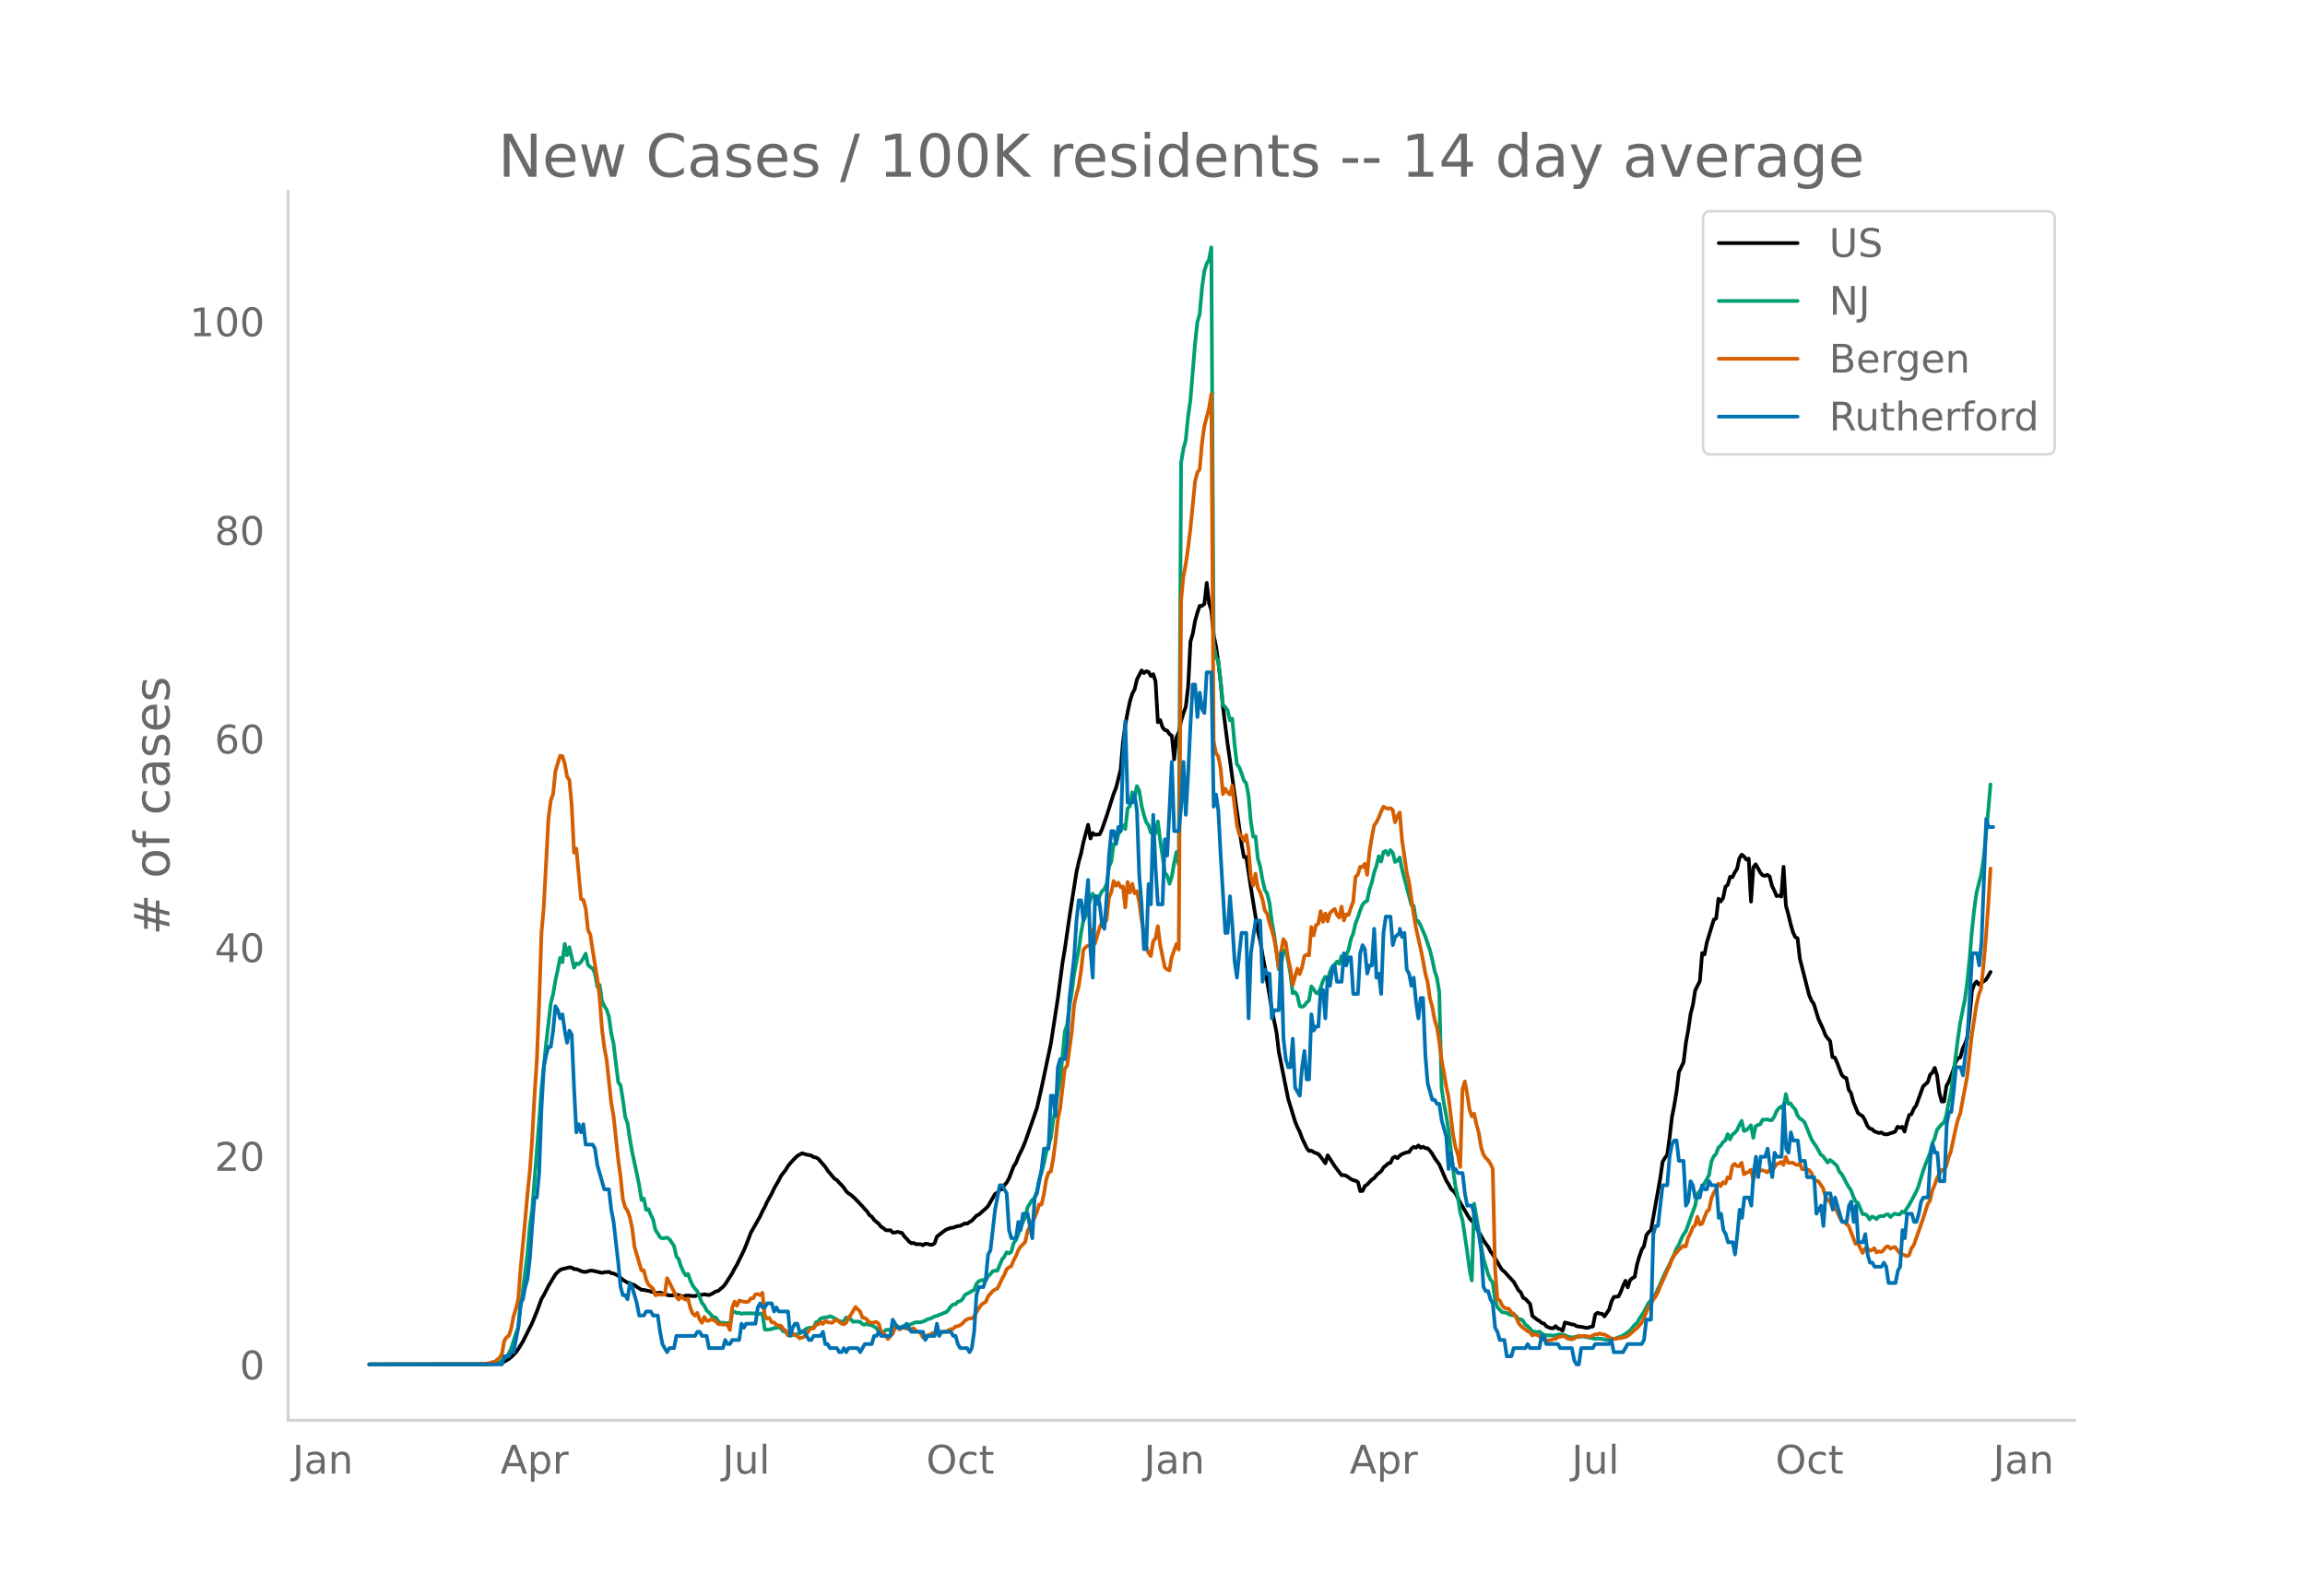 <svg height="864" viewBox="0 0 936 648" width="1248" xmlns="http://www.w3.org/2000/svg" xmlns:xlink="http://www.w3.org/1999/xlink"><defs><style>*{stroke-linecap:butt;stroke-linejoin:round}</style></defs><g id="figure_1"><path d="M0 648h936V0H0z" style="fill:#fff" id="patch_1"/><g id="axes_1"><path d="M117 576.72h725.4V77.76H117z" style="fill:none" id="patch_2"/><path clip-path="url(#pa1193b99cf)" d="m149.973 554.039 45.349-.064 5.669-.259 1.89-.209.944-.222.945-.366 1.89-1.1.944-.778 1.89-1.88.944-1.326 1.89-3.076 3.78-7.549 1.889-4.624 1.89-5.096.944-1.574 1.89-3.723 2.834-4.705.945-.982.944-.795.945-.396 2.835-.662.944.074.945.618.945.026.945.325.944.444.945.276.945.085 1.89-.55.944.038 3.78.862.944-.227 1.89-.173.945.5.944.167 1.89.887 1.89 1.718 1.889 1.105.945.217.945.499.944.313.945.713 1.89 1.193.944.012.945.252.945.133 2.834.847.945.026.945-.136 2.834.945.945.156.945.024.945-.149 1.89.01 1.889.664.944-.452.945-.023 1.89.213.945.008.944-.379 1.89-.15.945-.179 1.89.303.944-.378 1.89-1.116.944-.196.945-.877.945-.715.945-1.13 2.834-4.46.945-1.846.945-1.564 2.834-5.832.945-2.242 1.89-4.961 3.778-6.66.945-2.072.945-1.725.945-2.093 1.89-3.385.944-2.034 1.89-3.28.944-1.856 1.89-2.417.945-1.614 1.89-2.19 1.889-1.881 1.89-1.047 1.889.55 1.89.374.944.621.945.17.945.518 2.834 3.283.945 1.476 2.834 3.356.945.528.945 1.107.945.9.944 1.153.945 1.372.945.886.945.561 1.89 1.717 2.834 2.997.944 1.118.945.941.945 1.489.945.624.944 1.307 1.89 1.605.945 1.19.945.565.944.803.945.096.945-.075.945.974.944-.034.945-.283 1.89.47.945 1.405.944.945.945 1.105.945.696.945-.093.944.508 1.89-.03.945.446.944-.629.945.1.945.297.945.04.945-.586.944-2.746 2.835-2.195.944-.646 1.89-.696.945-.043.945-.413.944-.258.945-.102 1.89-.983.944.12.945-.688.945-.505 1.89-2.087.944-.404 2.835-2.498.944-.986 2.835-4.943.945-.459.944-1.182.945-.279.945-1.634.945-1.035.944-1.728 1.89-4.91.945-1.377.945-2.455 1.89-3.874.944-2.333 4.724-13.603 1.89-8.302 3.778-17.92 2.835-18.378 1.89-14.423.944-5.623 1.89-13.07 2.834-18.105.945-4.241.945-3.446.944-4.533 1.89-6.99.945 5.592.944-2.244.945.703 1.89-.188.945-2.083 1.89-5.45 2.833-8.98.945-2.296 1.89-7.466.945-11.268.944-6.884.945-5.174.945-4.434.945-3.063.944-1.745.945-4.024 1.89-3.669.945 1.088.944-.736.945.277.945 1.666.945-.742.944 2.924.945 16.555.945-.86.945 2.962.945 1.095.944.196.945 1.464.945.616.945 9.582.944-9.007.945-2.016.945-4.638.945-3.077.945-2.6.944-8.005.945-18.423.945-3.232.945-5.182.944-3.439.945-2.668.945-.035.945-.784.945-8.537.944 8.244.945 2.92.945 10.206.945 4.431.944 6.498.945 8.283.945 10.068 1.89 14.992.944 6.43 1.89 14.094 2.834 20.003.945 5.19.945-.066 1.89 12.63 2.834 17.504.944 3.908.945 5.863.945 5.001 2.834 17.176 1.89 9.142.945 7.982 3.779 18.998 1.89 6.206.944 3.09.945 2.257.945 1.916.944 2.559 1.89 3.99.945 1.187.945-.131.944.636 1.89.742 1.89 2.347.944 1.393.945-3.23 2.834 4.379 1.89 2.514.945 1.19.944-.043.945.287 1.89 1.337.945.467.944.2.945.54.945 3.67.945-.079.944-2.001.945-.62 1.89-1.98.945-.602.944-1.251 1.89-1.54.945-1.542.944-.735.945-.895.945-.242.945-2.017.945-.482.944.628.945-1.046.945-.653 1.89-.693.944-.11.945-1.39.945-.721.945.323.944-.9.945.945.945-.421.945.583.944.088.945.977.945 1.31.945 1.641 1.89 2.644 2.834 6.543.944 1.485.945 1.829.945.84.945 1.085 1.89 3.723 3.778 6.4 1.89 2.031 1.89 3.427 1.889 3.381.945 1.448.945 1.192.944 1.911.945 1.207 1.89 3.135.944 1.704.945 1.415.945.754 3.78 4.14 1.889 3.36.944.855.945 2.186.945.488 1.89 2.035.944 4.887 1.89 1.463.945.57.944.797.945.25.945 1.102.945.48.945.302.944.06.945-.886.945.986.945.226.944.671.945-3.383 2.835.79.944.13.945.612 2.834.411.945.249.945-.04.945-.355.945-.144.944-4.865.945-.714.945.331.945.105.944 1.038 1.89-2.812.945-3.184.945-1.879 1.89-.223.944-1.829.945-2.512.944-2.035.945 2.668.945-2.93.945-.78.945-.563.944-5.032.945-3.23.945-2.726.945-1.5.944-4.4.945-1.275.945-.764 3.78-21.27.944-6.495.945-1.59.944-1.279.945-7.097.945-8.131.945-4.845.945-5.667.944-7.863 1.89-3.942.945-7.892.944-5.095.945-6.51.945-3.726.945-5.966 1.89-3.784.944-11.369.945.555.945-4.819 2.834-9.34.945-.415.945-8.062.944 1.096.945-1.416.945-4.522.945-.785.944-3.268.945.153.945-1.927.945-1.47.945-4.277.944-1.47.945.75.945 1.23.945-.355.944 17.44.945-13.916.945-1.222.945 1.585.945 1.807.944 1.044.945.24.945-.429.945.696.944 3.762.945 1.918.945 2.262.945-.196.945.412.944-12.095.945 15.78.945 3.383.945 3.937.944 3.347.945 2.059.945.49.945 8.322 3.779 14.831.945 2.209.944 1.301 1.89 6.162 1.89 4.057.944 2.496.945 1.315.945 1.032.945 6.555.944.163.945 2.024 1.89 5.02.945.985.944.34.945 4.67.945 1.376.945 3.626 1.89 4.525.944.692.945.548.945 1.67.944 2.227.945 1.107.945.257.945.907 1.89.682.944-.234.945.621.945.164.944-.105.945-.412.945-.195.945-.46.944-1.926.945.41.945-.417.945 1.99.945-3.746.944-2.948.945-.436.945-2.218.945-1.248 1.89-5.227.944-2.57 1.89-1.698.944-2.99.945-.903.945-1.92.945 3.111.944 7.175.945 3.385.945-.032.945-6.24.945-1.734.944-2.304.945-2.623.945-3.097.945-1.574.944-.295.945-3.554.945-1.957.945-2.687.945-8.54.944-10.469.945-2.457.945-1.143.945 1.241 2.834-1.973 1.89-3.18h0" style="fill:none;stroke:#000;stroke-linecap:round;stroke-width:1.5" id="line2d_1"/><path clip-path="url(#pa1193b99cf)" d="m149.973 554.04 48.183-.099 2.835-.235 1.89-.579.944-.538.945-1.046.945-.542.944-1.498.945-1.963 1.89-5.968.944-2.449.945-8.407.945-6.568 1.89-15.373.944-10.806.945-6.704 2.834-36.01.945-12.907 1.89-18.592 1.89-16.314.944-3.801.945-5.492.945-4.306.944-4.895.945 1.758.945-7.426.945 4.609.945-3.243 1.89 8.281.944-1.703.945.272.944-.868.945-1.557.945-1.82.945 4.613.945.804.944.627.945 1.99.945 5.354.945-.688.944 6.47.945 2.084.945 1.451.945 2.91.945 6.744.944 4.282 1.89 15.534.945 1.321.944 5.778.945 7.044.945 2.51.945 6.371.945 5.42 1.89 8.792.944 4.575.945 6.07.944-.613.945 4.599.945-.304.945 2.29.945 1.948.944 4.245.945 1.352.945 1.618.945.43 1.89-.307.944.586 1.89 2.82.944 4.197.945 1.182.945 2.94.945 2.081.944 1.502.945-.586.945 2.654.945 2.061.945 1.27.944 1.07 1.89 4.763.945 1.1.944 1.91.945.856.945 1.035.945.838.945.198.944 1.42.945.747.945-.126.945.204.944-.068.945 1.335.945-5.75.945-.136.945.518.944-.113.945.45.945-.245.945.054 1.89-.078.944.16.945-.208 1.89.395.944-.32.945 6.564.945.102 1.89-.245.944-.456.945.006.945-.439.944.705.945 1.145.945.095.945 1.363.944.099.945-.09.945-.282.945-.037.945-.34 2.834-1.953.945-.306.944-.123.945.065.945-2.18.945-.362.945-1.199 1.89-.5h.944l.945-.45.944.334 1.89 1.042.945.65.945.134.944-.079.945-1.54 1.89.72.944 1.049.945-.164 1.89.14.945.933.944.239.945-.549.945.668.945.112.944.484.945.725.945 1.19.945.722.945-.242.944-.947.945-.126 1.89.04.944-.947.945-.541.945.695.945-.555.945-.365.944.085 1.89-.715 1.89-.736 1.889.03 1.89-.64.944-.65.945-.13 1.89-.947.944-.204.945-.508.945-.269.945-.477.944-.252.945-1.025.945-1.366.945-.767.945-.068.944-1.083.945-.153.945-.862.945-1.656.944-.59.945-.404.945-.692.945-.344.945-2.5.944-1.08.945-.389.945-.18.945.306.944-1.812.945-.787.945-1.216.945-.238.945.044 1.89-4.53.944-1.223.945-1.775.944.463.945-.613.945-3.56.945-1.288 1.89-4.79.944-2.49.945-1.972.945-3.972 1.89-3.055.944-.6.945-2.847.945-4.814.944-2.725.945-3.802.945-4.404 1.89-5.88.944-7.256.945-4.752.945-6.615.945-4.84 1.89-19.707.944-2.899.945-7.501.944-5.488.945-7.562 1.89-9.988.945-6.66.944-5.188.945-1.696 1.89-6.728.944-2.378.945 1.877.945 2.381.945-3.307.945-1.976.944-.848.945-2.082.945-6.939.945-2.231.944-7.024.945.061.945-4.091.945-1.376.945-2.204.944 1.516.945-8.305.945-1.073.945-5.478.944 2.18.945-4.762.945 1.833.945 6.019.945 3.86.944 2.912.945 1.335.945 2.974.945-1.179.944 1.418.945-4.804.945 7.634.945 6.248.945 6.997.944 1.052.945 3.349.945-2.865.945-5.467.944-4.497.945 5.127.945-163.242.945-5.658.945-3.553.944-9.453.945-6.68 1.89-22.953.944-8.833.945-3.165.945-10.764.945-6.8.945-2.943.944-1.662.945-4.994.945 160.919.945 5.576.944 1.407.945 8.281.945 9.61.945.896.945 1.274.944 4.067.945-.647.945 10.45.945 7.993.944 1.29.945 2.47.945 2.889.945 1.151.945 5.032.944 10.655.945 5.992.945-.095.945 8.986.944 3.202.945 5.39.945 4.084.945 1.498.945 3.714.944 7.678.945 5.167 1.89 14.274.944-1.646.945-6.125.945.045.945 4.026.945 5.56.944 7.838.945-.487.945 1.427.945 4.265.944.276.945-.467.945-1.288.945-.756.945-5.78.944 1.171.945 1.424.945.283.945-2.221.944-2.875.945-1.666.945 1.352.945-3.297.945-2.238.944-.814.945-1.182.945.913.945-3.134.944 1.09.945-1.458.945-2.116.945-4.357.945-2.364.944-4.043.945-2.446.945-2.875.945-2.306.944-1.094.945-.443.945-4.71.945-2.723.945-4.07.944-2.722.945-3.938.945 2.194.945-3.87.944-.467.945 1.581.945-1.918.945 1.09.945 3.717.944-.494.945-1.322.945 4.79 3.779 14.474.945.357.945 5.757.944.504.945 1.782 1.89 4.428 1.89 5.584.944 3.754.945 4.629.945 2.78.944 5.767.945 39.11.945 6.234.945 4.946.944 5.702 1.89 16.545.945 6.647.944 4.087.945 6.251.945 3.223 1.89 12.55.944 7.265.945 4.616.945-31.193 1.89 10.86.944 6.186.945 5.225 1.89 6.377.944 2.163.945 1.223.945 7.103.945 2.902 1.89 2 1.889.3.945.586.944.31 1.89.31.945 1.331.944.079.945.514.945 1.66.945.582.945.953.944 1.223.945.068.945.314.945-.361 1.89 1.38.944.177 1.89-.007.944.133.945-.116.945-.31.945-.034 1.89.238.944.511 1.89.45.944-.123.945-.286.945.238.945-.255.944.04 4.724.938.945-.15 1.89.17 1.89.45.944-.051 2.834-.62.945-.453.945-.232 1.89-1.056.944-.777.945-.627 1.89-2.299.944-.77.945-1.717 1.89-2.83 1.89-3.615 1.889-2.108.945-1.468 1.89-4.136 1.889-4.285 1.89-3.632.944-2.23.945-1.81.945-2.452.944-1.489.945-2.31.945-1.951.945-1.159 1.89-5.358 1.889-5.117.945-4.707.944-1.179.945-1.451 2.834-5.147.945-5.43.945-2.109.945-.957.945-2.6.944-.776.945-1.455.945-.68.945-2.549.944 2.146.945-1.962.945-.695.945-1.046.945-2.064.944-1.771.945 4.104.945-.306.945-.9.944-1.113.945 5.12.945-4.718.945-.532.945-.245.944-1.908.945.01.945-.125.945.306.944.027.945-1.417.945-2.176.945-1.278.945-.664.944 1.117.945-6.169.945 3.907.945-.143.944 1.458.945.886.945 2.51.945 1.315.945.511.944.947 1.89 4.538.945 2.343.944 1.55.945 1.285 1.89 3.46.945.638 1.89 2.633.944-1.1.945.698 1.89 1.693.944 2.347.945.988.945 1.645.944 1.9.945 1.633.945 1.396.945 2.541.944 2.034.945.555 1.89 4.545.945.037.944.576.945 1.557.945-1.114.945.262.944.756.945-1.086.945-.184.945.078.945-.654.944-.123.945 1.094.945-.896.945-.474.944.31.945.031.945-1.189.945.484.945-1.754.944-1.39 1.89-3.499.945-1.785.944-2.214 1.89-6.21.945-2.712 1.89-4.656.944-4.006.945-1.942.945-3.502 1.89-2.3.944-.571.945-2.995.945-5.15.944-4.224 1.89-14.352.945-7.545.944-6.452 1.89-9.388.945-6.984.945-9.422.944-11.306.945-8.877.945-6.721 1.89-7.44.944-6.135 1.89-19.4.944-11.003h0" style="fill:none;stroke:#009e73;stroke-linecap:round;stroke-width:1.5" id="line2d_2"/><path clip-path="url(#pa1193b99cf)" d="m149.973 554.04 43.46-.097 2.834-.13 2.834-.325.945-.454.945-.033.944-.94.945-.747.945-1.558.945-5.29.945-1.429.944-.649.945-3.051.945-4.9.945-2.922.944-3.7.945-12.496 1.89-19.929.945-10.71.944-9.218.945-13.113.945-17.397.945-14.313.944-23.434.945-28.367.945-10.776 1.89-35.767.944-7.238.945-2.662.945-9.282 1.89-6.232.944.162.945 3.019.945 5.29.945 1.428.944 10.16.945 19.279.945-1.59 1.89 20.415.944.357.945 3.44.945 8.796.945 1.915.944 6.329 1.89 11.555.945 7.367.944 12.886.945 7.595.945 5.063 1.89 17.527.944 5.42 1.89 17.656.945 6.946.944 9.088.945 3.31.945 1.299.945 2.726.945 4.415.944 7.594 1.89 6.427.945 3.116.944-.033.945 3.733.945 2.077.945.779.945.974.944 2.596.945-.357 1.89.098.944-.033.945-6.653.945 1.622.945 2.045.945 1.753.944 2.207.945 1.038.945-1.525.945 1.071.944.487.945-.454.945 3.765.945 2.304.945.876.944-1.103.945 2.694.945 1.33.945-2.401.944 1.558h.945l.945-.714.945.519.945.357.944 1.2h.945l.945.195.945-.032.944.097.945 2.143.945-9.12.945-2.37.945 1.655.944-2.142.945.292 1.89.325.944-.195.945-1.298.945-.033.945-1.59.945-.098.944.357.945-.908.945 9.185.945 1.33.944-.291.945 1.785.945.032.945 1.039 1.89.324.944 1.364.945.551.945 2.013.944-.78.945.098 1.89.974.945.876 1.89-.65.944-1.103.945-1.46.944-.844.945.065.945-1.428.945-.292.945-.844.944.746.945-1.266.945.52 1.89.26.944-.877.945-.292 1.89 1.46.944.325.945-.649.945-1.883.945-1.298 1.89-3.213 1.889 1.85.945 2.467.944.13.945.746.945 1.071.945.162 1.89-.357.944.747.945 3.18.945.52 1.89 2.5.944-1.267.945-.844.944-2.564.945-.227.945 1.006.945-.746.945-.065.944.487.945.324.945-.13.945-.357.944 1.169.945.195.945.454.945 1.98.944-.162.945-.78.945-.13.945-.746.945.325.944-.033.945-.843.945.13.945-.195.944.13.945-.715.945-.389.945-.13.945-.974.944-.13.945-.389.945-.714.945-1.071.944-.617.945-.357.945.033.945-.812.945-1.785 1.89-2.888.944-.747.945-.487.944-2.207 1.89-2.207.945-.65.945-.356.944-1.85.945-2.175.945-1.525.945-2.337.944-.747.945-.486.945-2.37.945-1.72.945-2.37.944-1.46.945-.876.945-1.071.945-4.35 1.89-3.96.944-1.427.945-2.435.945-3.018.944.032.945-4.057.945-5.94.945-2.953.944-.487.945-4.998.945-7.206.945-8.795.945-4.642 1.89-16.098.944-1.136 1.89-13.795.944-10.938.945-4.154.945-3.538.945-6.296.944-8.374.945-1.136.945-.584.945-.26.944-6.362.945 5.745 1.89-6.491.945-2.11.944.747.945-1.883.945-8.893.945-2.24.944-4.511.945 1.947.945-1.266.945 1.818.945-.26.944 8.504.945-10.354.945 4.285.945-3.506.944 3.863.945-.844.945 4.317.945 7.173 1.89 10.873.944 2.694.945 1.233.945-5.972.944-1.169.945-4.966.945 7.498 1.89 9.218.944.811.945.422.945-5.485 1.89-5.193.944 2.207.945-141.902.945-9.607.945-4.9.944-6.525.945-7.79 1.89-19.311.944-3.7.945-1.233.945-10.744.945-6.88 1.89-7.109.944-5.842.945 140.928.945 4.836.944 1.33.945 4.934.945 10.419.945-2.24.945 1.59.944.747.945-3.505 1.89 15.936.944 3.7.945.714.945 2.045.945-2.434.945 5.874.944 11.393.945 3.278.945-4.804.945 5.81.944 1.72.945 2.857.945 4.576.945 1.233.945 3.798.944 2.888.945 3.408.945 5.258.945 6.784.944-6.719.945-5.03.945 1.395.945 6.427.945 4.251.944 6.524 1.89-6.653.945 2.272.944-2.727.945-4.674.945-.486.945.26.945-11.555.944 3.408.945-4.187.945-.52.945-5.095.944 4.316.945-3.375.945 3.18.945-3.375.945-.909.944-.746.945 2.337.945 1.168.945-4.414.944 5.583.945-2.5.945.293.945-2.922.945-2.531.944-9.997.945-.974.945-3.148.945.065.944-1.33.945 4.51.945-9.444.945-5.68.945-4.934.944-1.265.945-1.948.945-2.37.945-2.012.944.52.945.292.945-.227.945.714.945 5.03.944-2.466.945-1.526.945 11.133 1.89 13.113.944 3.992 1.89 13.145.945 5.453 1.89 8.503.944 4.642.945 5.323.944 3.57.945 6.653.945 3.344.945 5.225.945 3.116.944 5.583.945 7.854.945 4.706.945 5.94.944 4.317 1.89 15.611.945 4.772.944 2.856.945 5.096.945-31.581.945-3.148.945 5.063.944 6.2.945 2.888.945-1.071.945 4.414.944 3.278.945 5.972.945 2.954.945 1.363.945.941.944 1.428.945 2.013.945 40.7.945 12.27.944.486.945 1.98.945 1.039 1.89.486.944 1.461.945.422.945 1.363.945 2.305.944 1.2.945.877.945.616.945.78.945.389.944 1.298.945-.422.945.227.945.455.944.941.945.617.945.26 1.89-.13.944-.422.945-.098.945-.681 1.89-.39h.944l.945.877 1.89.421.944-.389 1.89-1.136.945.227.944-.162.945.065.945.26.945.064.945-.551.944-.422.945-.033.945-.324.945.357.944.032 2.835 1.623 1.89.195.944-.292.945-.033 1.89-.454.944-.455.945-.714 1.89-1.72.944-.682 1.89-2.142.945-1.882.944-2.532.945-2.11.945-1.07.945-1.883.945-1.233.944-1.72.945-2.467 1.89-4.09.944-2.337.945-1.785.945-2.629.945-1.655 1.89-2.337 1.889-1.623.945.325.944-3.603.945-1.753.945-2.37.945-.94.945-3.408.944 3.115.945-.324 1.89-4.869.944-.843.945-4.577.945-2.175.945-1.59.945-2.175.944.974.945-1.59.945.52.945-2.533.944.487.945-4.998.945-.941.945.909.945.032.944-1.396.945 4.739.945-.682.945-.227.944-.973.945 3.992.945-2.564.945-.714.945-.422.944-.065.945.324.945.52.945-1.007.944-.097.945-.714.945-1.59.945-.195.945-.65.944 1.202.945-3.278.945 2.401.945.065.944-.097.945.681.945.26.945-.552.945 2.272.944-.097 1.89.422.945 1.2.944 2.435.945.714.945.227 1.89 2.76.944 3.375.945 1.395.945.682.945 2.272.944.39.945 1.233.945 2.24.945 1.72.945.162.944 1.136.945.714 2.834 7.335.945-.26 1.89 3.96.945-1.72.944-.39.945 1.234.945-.292.945-.747.944 1.655.945-.389.945.26.945-.714.945-1.299.944-.292.945.941.945-.486.945-.13.944 1.298.945 1.104 2.835 1.265.944-.39.945-2.758.945-1.266 2.834-8.081.945-2.694 1.89-5.972.944-1.364.945-4.122.945-2.272.945-2.758 1.89-3.311.944.065.945-1.623.945-3.538.944-2.499 1.89-9.088.945-3.765.944-2.532 2.835-15.124 1.89-16.748 1.889-12.366.945-4.025.944-2.596.945-9.316.945-10.84.945-12.82.944-15.612h0" style="fill:none;stroke:#d55e00;stroke-linecap:round;stroke-width:1.5" id="line2d_3"/><path clip-path="url(#pa1193b99cf)" d="M149.973 554.04h53.852l.945-3.306h1.89l.944-1.653h.945l1.89-9.919.944-9.918.945-1.653.945-4.96.945-3.306.944-8.265.945-13.225.945-11.571h.945l.944-9.919.945-26.45.945-16.53.945-4.96.945-3.305h.944l.945-6.613.945-9.918.945 1.653.944 3.306.945-1.653.945 6.612.945 4.96.945-4.96.944 1.653.945 21.49.945 18.184.945-3.306.944 3.306.945-3.306.945 8.266h2.834l.945 1.653.945 6.612 2.834 9.918h1.89l.945 8.266.944 4.96 1.89 16.53.945 9.918.944 3.307h.945l.945 1.653.945-6.613.945 1.653 1.89 6.613.944 4.959h1.89l.944-1.653h1.89l.945 1.653h1.89l.944 6.612.945 4.96 1.89 3.306.944-1.653h1.89l.944-4.96h7.559l.944-1.653h.945l.945 1.653h1.89l.944 4.96h5.669l.945-3.306.944 1.653h.945l.945-1.653h2.834l.945-6.613.945 1.653.945-1.653h3.779l.945-6.612.944-1.653.945 1.653h.945l.945-1.653h1.89l.944 3.306.945-1.653.945 1.653h3.779l.944 9.918.945-3.306.945-1.653h.945l.945 3.306h1.89l1.889 3.307h.944l.945-1.654h2.835l.944-1.653.945 4.96h.945l.945 1.653h2.834l.945 1.653h.945l.944-1.653.945 1.653.945-1.653h3.779l.945 1.653 1.89-3.306h2.834l.944-3.307h.945l.945-1.653.945 1.653h3.779l.945-6.612 1.89 3.306h2.834l.944-1.653 1.89 3.306h4.724l.944 3.307.945-1.654h2.835l.944-4.959.945 4.96.945-1.654h3.779l.945 1.653h.945l.944 3.307.945 1.653h2.834l.945 1.653.945-1.653.945-6.613.945-14.877.944-3.307h1.89l.945-3.306.944-9.918.945-1.653 1.89-16.531 1.89-9.919h.944l1.89 3.307.944 14.877.945 3.306h1.89l.945-6.612.944 3.306.945-6.612h1.89l1.89 9.918.944-16.53.945-1.653 1.89-9.919.944-8.265h1.89l.944-21.49h.945l.945 8.265.945-19.837.945-3.306h1.89l.944-6.612.945-18.184 1.89-16.531.944-14.878.945-8.265h.945l.944 8.265.945-6.612.945-9.919.945 28.103.944 11.571.945-33.061h.945l.945 3.306.945 8.265.944 1.653.945-13.224.945-16.531.945-9.919h.944l.945 4.96.945-6.613.945 1.653.945-29.755.944-14.878.945 33.062h1.89l.944-3.306.945 6.612.945 26.45.945 11.57.945 18.185h.944l.945-26.45.945 8.266.945-36.368.944 21.49.945 14.878h1.89l.945-26.45.944 6.613 1.89-38.021.945 28.102h1.89l.944-9.918.945-18.184.945 21.49.944-16.53.945-19.838.945-16.53h.945l.944 13.224.945-9.918.945 6.612.945 1.653.945-16.53h1.89l.944 54.55.945-4.958.944 6.612.945 18.184 1.89 31.408h.945l.944-14.877.945 11.571.945 14.878.945 6.612.944-9.918.945-8.266h1.89l.945 34.715.944-26.45 1.89-13.224h1.89l.944 24.796.945-4.959.945 1.653h.945l.944 18.184.945-3.306h1.89l.944-23.143.945 34.714.945 8.266.945 3.306h.945l.944-11.572.945 19.837 1.89 3.307.944-11.572.945-6.612.945 11.571h.945l.945-26.449.944 6.612.945-1.653h.945l.945-14.877h.944l.945 11.571.945-16.53.945 3.305.945-6.612.944-1.653.945 6.612h1.89l.944-11.571.945 4.959.945-3.306h.945l.945 14.878h1.89l.944-16.531.945-3.306.944 1.653.945 9.918.945-3.306h.945l.945-14.878.944 19.837.945-1.653.945 8.266.945-24.797.944-6.612h1.89l.945 11.572.945-3.307 1.89-1.653v-1.653l.944 3.306.945-1.653.944 14.878.945 1.653.945 4.96.945-3.307.945 9.919.944 6.612.945-8.265h.945l.945 23.143.944 11.571 1.89 6.613h.945l.945 1.653h.944l.945 6.612 1.89 6.612.944 13.225.945-6.612.945 6.612h.945l.944 1.653h1.89l.945 8.266.945 4.959h1.89l.944 3.306.945 4.96.944 3.305.945 6.613.945 14.877.945 1.654h.945l.944 3.306.945 1.653.945 9.918.945 1.653.944 3.307h1.89l.945 6.612h1.89l.944-3.306h4.724l.945-1.653.945 1.653h3.779l.944-4.96h.945l.945 3.307h4.724l.945 1.653h4.724l.944 4.959.945 1.653h.945l.945-6.612h4.724l.944-1.653h5.669l.945-1.653.945 4.959h3.779l1.89-3.306h5.668l.945-1.653.944-8.266h1.89l.945-34.715.945-3.306h.944l1.89-16.53h1.89l.944-11.572.945-4.96.945-1.652h.945l.944 8.265h1.89l.945 18.184.944-1.653.945-8.266.945 1.653.945 4.96h1.89l.944-4.96.945 1.653h.945l.944-3.306.945 1.653H697l.945 13.225.944-1.653.945 6.612.945 1.653.945 3.307h1.89l.944 4.959.945-8.266.945-9.918.944 3.306.945-8.265h1.89l.944 3.306.945-13.225.945-6.612.945 8.265.945-8.265h1.89l.944-3.306.945 6.612.944 4.96.945-9.92.945 1.654h1.89l.944-21.49.945 18.184.945 1.653.945-8.266.944 3.307h1.89l.945 8.265h1.89l.944 6.612h2.834l.945 14.878 1.89-3.306.945 8.265.944-13.224h1.89l.945 6.612.944-4.96 2.835 9.92h1.89l.944-6.613.945-1.653.945 8.265.944-6.612.945 14.878h1.89l.945-3.307.944 8.266.945 3.306h.945l.945 1.653h2.834l.945-1.653.945 1.653.944 6.612h2.835l.944-4.959.945-1.653.945-14.878.945 3.306.945-9.918h1.89l.944 3.306h.945l.944-3.306.945-4.96.945-1.652h1.89l.944-16.531.945-4.96.945 3.307h.945l.944 11.571h1.89l.945-23.143.945-4.96h.944l.945-8.264.945-9.919h1.89l.944 3.306 1.89-16.53 1.89-33.062h1.889l.945 4.959.944-9.918 1.89-49.593.945 3.306h1.89" style="fill:none;stroke:#0072b2;stroke-linecap:round;stroke-width:1.5" id="line2d_4"/><path d="M117 576.72V77.76" style="fill:none;stroke:#d3d3d3;stroke-linecap:square;stroke-linejoin:miter;stroke-width:1.25" id="patch_3"/><path d="M117 576.72h725.4" style="fill:none;stroke:#d3d3d3;stroke-linecap:square;stroke-linejoin:miter;stroke-width:1.25" id="patch_4"/><g id="matplotlib.axis_1"><g id="xtick_1"><g style="fill:#696969" transform="matrix(.16 0 0 -.16 118.745 598.378)" id="text_1"><defs><path d="M9.813 72.906h9.859V5.078q0-13.187-5-19.14-5-5.954-16.094-5.954h-3.75v8.297h3.078q6.531 0 9.219 3.672Q9.813-4.39 9.813 5.078z" id="DejaVuSans-74"/><path d="M34.281 27.484q-10.89 0-15.093-2.484-4.204-2.484-4.204-8.5 0-4.781 3.157-7.594 3.156-2.797 8.562-2.797 7.485 0 12 5.297 4.516 5.297 4.516 14.078v2zm17.922 3.72V0H43.22v8.297Q40.14 3.328 35.547.953q-4.594-2.375-11.234-2.375-8.391 0-13.36 4.719Q6 8.016 6 15.922q0 9.219 6.172 13.906 6.187 4.688 18.437 4.688h12.61v.89q0 6.203-4.078 9.594-4.078 3.39-11.453 3.39-4.688 0-9.141-1.124-4.438-1.125-8.531-3.375v8.312q4.921 1.906 9.562 2.844 4.64.953 9.031.953 11.875 0 17.735-6.156 5.86-6.14 5.86-18.64z" id="DejaVuSans-97"/><path d="M54.89 33.016V0h-8.984v32.719q0 7.765-3.031 11.61-3.031 3.858-9.078 3.858-7.281 0-11.484-4.64-4.204-4.625-4.204-12.64V0H9.08v54.688h9.03v-8.5q3.235 4.937 7.594 7.374Q30.078 56 35.797 56q9.422 0 14.25-5.828 4.844-5.828 4.844-17.156z" id="DejaVuSans-110"/></defs><use xlink:href="#DejaVuSans-74"/><use x="29.492" xlink:href="#DejaVuSans-97"/><use x="90.771" xlink:href="#DejaVuSans-110"/></g></g><g id="xtick_2"><g style="fill:#696969" transform="matrix(.16 0 0 -.16 203.212 598.378)" id="text_2"><defs><path d="M34.188 63.188 20.797 26.906h26.812zm-5.579 9.718h11.188L67.578 0h-10.25l-6.64 18.703h-32.86L11.188 0H.78z" id="DejaVuSans-65"/><path d="M18.11 8.203v-29H9.077v75.484h9.031v-8.296q2.844 4.875 7.157 7.234Q29.594 56 35.594 56q9.968 0 16.187-7.906 6.235-7.907 6.235-20.797T51.78 6.484q-6.218-7.906-16.187-7.906-6 0-10.328 2.375-4.313 2.375-7.157 7.25zm30.578 19.094q0 9.906-4.079 15.547-4.078 5.64-11.203 5.64-7.14 0-11.218-5.64-4.079-5.64-4.079-15.547 0-9.906 4.078-15.547 4.079-5.64 11.22-5.64 7.124 0 11.202 5.64t4.078 15.547z" id="DejaVuSans-112"/><path d="M41.11 46.297q-1.516.875-3.297 1.281Q36.03 48 33.89 48q-7.625 0-11.703-4.953-4.079-4.953-4.079-14.234V0H9.08v54.688h9.03v-8.5q2.844 4.984 7.375 7.39Q30.031 56 36.531 56q.922 0 2.047-.125 1.125-.11 2.484-.36z" id="DejaVuSans-114"/></defs><use xlink:href="#DejaVuSans-65"/><use x="68.408" xlink:href="#DejaVuSans-112"/><use x="131.885" xlink:href="#DejaVuSans-114"/></g></g><g id="xtick_3"><g style="fill:#696969" transform="matrix(.16 0 0 -.16 293.374 598.378)" id="text_3"><defs><path d="M8.5 21.578v33.11h8.984V21.922q0-7.766 3.016-11.656 3.031-3.875 9.094-3.875 7.265 0 11.484 4.64 4.234 4.64 4.234 12.656v31h8.985V0h-8.984v8.406Q42.047 3.422 37.718 1q-4.313-2.422-10.032-2.422-9.421 0-14.312 5.86Q8.5 10.296 8.5 21.578zM31.11 56z" id="DejaVuSans-117"/><path d="M9.422 75.984h8.984V0H9.422z" id="DejaVuSans-108"/></defs><use xlink:href="#DejaVuSans-74"/><use x="29.492" xlink:href="#DejaVuSans-117"/><use x="92.871" xlink:href="#DejaVuSans-108"/></g></g><g id="xtick_4"><g style="fill:#696969" transform="matrix(.16 0 0 -.16 376.114 598.378)" id="text_4"><defs><path d="M39.406 66.219q-10.75 0-17.078-8.016-6.312-8-6.312-21.828 0-13.766 6.312-21.781 6.328-8 17.078-8 10.735 0 17.016 8 6.281 8.015 6.281 21.781 0 13.828-6.281 21.828-6.281 8.016-17.016 8.016zm0 8q15.328 0 24.5-10.281 9.188-10.282 9.188-27.563 0-17.234-9.188-27.516-9.172-10.28-24.5-10.28-15.375 0-24.593 10.25-9.204 10.265-9.204 27.546t9.204 27.563q9.218 10.28 24.593 10.28z" id="DejaVuSans-79"/><path d="M48.781 52.594v-8.407q-3.812 2.11-7.64 3.157-3.828 1.047-7.735 1.047-8.75 0-13.593-5.547-4.829-5.532-4.829-15.547 0-10.016 4.829-15.563 4.843-5.53 13.593-5.53 3.907 0 7.735 1.046 3.828 1.047 7.64 3.156V2.094Q45.016.344 40.984-.531q-4.015-.89-8.562-.89-12.36 0-19.64 7.765-7.266 7.765-7.266 20.953 0 13.375 7.343 21.031Q20.22 56 33.016 56q4.14 0 8.093-.86 3.953-.843 7.672-2.546z" id="DejaVuSans-99"/><path d="M18.313 70.219V54.688h18.5v-6.985h-18.5V18.016q0-6.688 1.828-8.594 1.828-1.906 7.453-1.906h9.218V0h-9.218q-10.407 0-14.36 3.875-3.953 3.89-3.953 14.14v29.688H2.687v6.984h6.594V70.22z" id="DejaVuSans-116"/></defs><use xlink:href="#DejaVuSans-79"/><use x="78.711" xlink:href="#DejaVuSans-99"/><use x="133.691" xlink:href="#DejaVuSans-116"/></g></g><g id="xtick_5"><g style="fill:#696969" transform="matrix(.16 0 0 -.16 464.533 598.378)" id="text_5"><use xlink:href="#DejaVuSans-74"/><use x="29.492" xlink:href="#DejaVuSans-97"/><use x="90.771" xlink:href="#DejaVuSans-110"/></g></g><g id="xtick_6"><g style="fill:#696969" transform="matrix(.16 0 0 -.16 548.056 598.378)" id="text_6"><use xlink:href="#DejaVuSans-65"/><use x="68.408" xlink:href="#DejaVuSans-112"/><use x="131.885" xlink:href="#DejaVuSans-114"/></g></g><g id="xtick_7"><g style="fill:#696969" transform="matrix(.16 0 0 -.16 638.218 598.378)" id="text_7"><use xlink:href="#DejaVuSans-74"/><use x="29.492" xlink:href="#DejaVuSans-117"/><use x="92.871" xlink:href="#DejaVuSans-108"/></g></g><g id="xtick_8"><g style="fill:#696969" transform="matrix(.16 0 0 -.16 720.957 598.378)" id="text_8"><use xlink:href="#DejaVuSans-79"/><use x="78.711" xlink:href="#DejaVuSans-99"/><use x="133.691" xlink:href="#DejaVuSans-116"/></g></g><g id="xtick_9"><g style="fill:#696969" transform="matrix(.16 0 0 -.16 809.377 598.378)" id="text_9"><use xlink:href="#DejaVuSans-74"/><use x="29.492" xlink:href="#DejaVuSans-97"/><use x="90.771" xlink:href="#DejaVuSans-110"/></g></g></g><g id="matplotlib.axis_2"><g id="ytick_1"><g style="fill:#696969" transform="matrix(.16 0 0 -.16 97.32 560.119)" id="text_10"><defs><path d="M31.781 66.406q-7.61 0-11.453-7.5Q16.5 51.422 16.5 36.375q0-14.984 3.828-22.484 3.844-7.5 11.453-7.5 7.672 0 11.5 7.5 3.844 7.5 3.844 22.484 0 15.047-3.844 22.531-3.828 7.5-11.5 7.5zm0 7.813q12.266 0 18.735-9.703 6.468-9.688 6.468-28.141 0-18.406-6.468-28.11-6.47-9.687-18.735-9.687-12.25 0-18.718 9.688-6.47 9.703-6.47 28.109 0 18.453 6.47 28.14Q19.53 74.22 31.78 74.22z" id="DejaVuSans-48"/></defs><use xlink:href="#DejaVuSans-48"/></g></g><g id="ytick_2"><g style="fill:#696969" transform="matrix(.16 0 0 -.16 87.14 475.401)" id="text_11"><defs><path d="M19.188 8.297h34.421V0H7.33v8.297q5.609 5.812 15.296 15.594 9.703 9.797 12.188 12.64 4.734 5.313 6.609 9 1.89 3.688 1.89 7.25 0 5.813-4.078 9.469-4.078 3.672-10.625 3.672-4.64 0-9.797-1.61-5.14-1.609-11-4.89v9.969Q13.767 71.78 18.938 73q5.188 1.219 9.485 1.219 11.328 0 18.062-5.672 6.735-5.656 6.735-15.125 0-4.5-1.688-8.531-1.672-4.016-6.125-9.485-1.218-1.422-7.765-8.187-6.532-6.766-18.453-18.922z" id="DejaVuSans-50"/></defs><use xlink:href="#DejaVuSans-50"/><use x="63.623" xlink:href="#DejaVuSans-48"/></g></g><g id="ytick_3"><g style="fill:#696969" transform="matrix(.16 0 0 -.16 87.14 390.683)" id="text_12"><defs><path d="M37.797 64.313 12.89 25.39h24.906zm-2.594 8.593H47.61V25.391h10.407v-8.203H47.609V0h-9.812v17.188H4.89v9.515z" id="DejaVuSans-52"/></defs><use xlink:href="#DejaVuSans-52"/><use x="63.623" xlink:href="#DejaVuSans-48"/></g></g><g id="ytick_4"><g style="fill:#696969" transform="matrix(.16 0 0 -.16 87.14 305.965)" id="text_13"><defs><path d="M33.016 40.375q-6.641 0-10.532-4.547-3.875-4.531-3.875-12.437 0-7.86 3.875-12.438 3.891-4.562 10.532-4.562 6.64 0 10.515 4.562 3.875 4.578 3.875 12.438 0 7.906-3.875 12.437-3.875 4.547-10.515 4.547zm19.578 30.922v-8.984q-3.719 1.75-7.5 2.671-3.782.938-7.5.938-9.766 0-14.922-6.594-5.14-6.594-5.875-19.922 2.875 4.25 7.219 6.516 4.359 2.266 9.578 2.266 10.984 0 17.36-6.672 6.374-6.657 6.374-18.125 0-11.235-6.64-18.032-6.641-6.78-17.672-6.78-12.657 0-19.344 9.687-6.688 9.703-6.688 28.109 0 17.281 8.204 27.563 8.203 10.28 22.015 10.28 3.719 0 7.5-.734t7.89-2.187z" id="DejaVuSans-54"/></defs><use xlink:href="#DejaVuSans-54"/><use x="63.623" xlink:href="#DejaVuSans-48"/></g></g><g id="ytick_5"><g style="fill:#696969" transform="matrix(.16 0 0 -.16 87.14 221.248)" id="text_14"><defs><path d="M31.781 34.625q-7.031 0-11.062-3.766-4.016-3.765-4.016-10.343 0-6.594 4.016-10.36Q24.75 6.391 31.78 6.391q7.032 0 11.078 3.78 4.063 3.798 4.063 10.345 0 6.578-4.031 10.343-4.016 3.766-11.11 3.766zm-9.86 4.188q-6.343 1.562-9.89 5.906Q8.5 49.079 8.5 55.329q0 8.733 6.219 13.812 6.234 5.078 17.062 5.078 10.89 0 17.094-5.078 6.203-5.079 6.203-13.813 0-6.25-3.547-10.61-3.531-4.343-9.828-5.906 7.125-1.656 11.094-6.5 3.984-4.828 3.984-11.796 0-10.61-6.468-16.282-6.47-5.656-18.532-5.656-12.047 0-18.531 5.656-6.469 5.672-6.469 16.282 0 6.968 4 11.797 4.016 4.843 11.14 6.5zM18.314 54.39q0-5.657 3.53-8.828 3.548-3.172 9.938-3.172 6.36 0 9.938 3.172 3.593 3.171 3.593 8.828 0 5.672-3.593 8.843-3.578 3.172-9.938 3.172-6.39 0-9.937-3.172-3.532-3.172-3.532-8.843z" id="DejaVuSans-56"/></defs><use xlink:href="#DejaVuSans-56"/><use x="63.623" xlink:href="#DejaVuSans-48"/></g></g><g id="ytick_6"><g style="fill:#696969" transform="matrix(.16 0 0 -.16 76.96 136.53)" id="text_15"><defs><path d="M12.406 8.297h16.11v55.625l-17.532-3.516v8.985l17.438 3.515h9.86V8.296H54.39V0H12.406z" id="DejaVuSans-49"/></defs><use xlink:href="#DejaVuSans-49"/><use x="63.623" xlink:href="#DejaVuSans-48"/><use x="127.246" xlink:href="#DejaVuSans-48"/></g></g><g style="fill:#696969" transform="matrix(0 -.2 -.2 0 68.8 379.813)" id="text_16"><defs><path d="M51.125 44H36.922l-4.11-16.313h14.313zm-7.328 27.781-5.078-20.265h14.265L58.11 71.78h7.813L60.89 51.516h15.234V44h-17.14l-4-16.313h15.53V20.22H53.079L48 0h-7.813l5.032 20.219H30.906L25.875 0h-7.86l5.079 20.219H7.719v7.468h17.187L29 44H13.281v7.516h17.625l4.985 20.265z" id="DejaVuSans-35"/><path d="M30.61 48.39q-7.22 0-11.422-5.64-4.204-5.64-4.204-15.453 0-9.813 4.172-15.453 4.188-5.64 11.453-5.64 7.188 0 11.375 5.655 4.203 5.672 4.203 15.438 0 9.719-4.203 15.406-4.187 5.688-11.375 5.688zm0 7.61q11.718 0 18.406-7.625 6.703-7.61 6.703-21.078 0-13.422-6.703-21.078-6.688-7.64-18.407-7.64-11.765 0-18.437 7.64-6.656 7.656-6.656 21.078 0 13.469 6.656 21.078Q18.844 56 30.609 56z" id="DejaVuSans-111"/><path d="M37.11 75.984V68.5h-8.594q-4.828 0-6.72-1.953-1.874-1.953-1.874-7.031v-4.828h14.797v-6.985H19.922V0H10.89v47.703H2.297v6.984h8.594V58.5q0 9.125 4.25 13.297 4.25 4.187 13.468 4.187z" id="DejaVuSans-102"/><path d="M44.281 53.078v-8.5q-3.797 1.953-7.906 2.922-4.094.984-8.5.984-6.688 0-10.031-2.047-3.344-2.046-3.344-6.156 0-3.125 2.39-4.906 2.391-1.781 9.626-3.39l3.078-.688q9.562-2.047 13.593-5.781 4.032-3.735 4.032-10.422 0-7.625-6.032-12.078-6.03-4.438-16.578-4.438-4.39 0-9.156.86Q10.688.296 5.422 2v9.281q4.984-2.594 9.812-3.89 4.829-1.282 9.579-1.282 6.343 0 9.75 2.172 3.421 2.172 3.421 6.125 0 3.656-2.468 5.61-2.453 1.953-10.813 3.765l-3.125.735q-8.344 1.75-12.062 5.39-3.704 3.64-3.704 9.985 0 7.718 5.47 11.906Q16.75 56 26.811 56q4.97 0 9.36-.734 4.406-.72 8.11-2.188z" id="DejaVuSans-115"/><path d="M56.203 29.594v-4.39H14.891q.593-9.282 5.593-14.142 5-4.859 13.938-4.859 5.172 0 10.031 1.266 4.86 1.265 9.656 3.812v-8.5Q49.266.734 44.187-.344 39.11-1.422 33.892-1.422q-13.094 0-20.735 7.61-7.64 7.625-7.64 20.625 0 13.421 7.25 21.296Q20.016 56 32.328 56q11.031 0 17.453-7.11 6.422-7.093 6.422-19.296zm-8.984 2.64q-.094 7.36-4.125 11.75-4.032 4.407-10.672 4.407-7.516 0-12.031-4.25-4.516-4.25-5.203-11.97z" id="DejaVuSans-101"/></defs><use xlink:href="#DejaVuSans-35"/><use x="83.789" xlink:href="#DejaVuSans-32"/><use x="115.576" xlink:href="#DejaVuSans-111"/><use x="176.758" xlink:href="#DejaVuSans-102"/><use x="211.963" xlink:href="#DejaVuSans-32"/><use x="243.75" xlink:href="#DejaVuSans-99"/><use x="298.73" xlink:href="#DejaVuSans-97"/><use x="360.01" xlink:href="#DejaVuSans-115"/><use x="412.109" xlink:href="#DejaVuSans-101"/><use x="473.633" xlink:href="#DejaVuSans-115"/></g></g><g style="fill:#696969" transform="matrix(.24 0 0 -.24 202.252 71.76)" id="text_17"><defs><path d="M9.813 72.906h13.28l32.329-60.984v60.984h9.562V0h-13.28L19.39 60.984V0H9.813z" id="DejaVuSans-78"/><path d="M4.203 54.688h8.985l11.234-42.672 11.172 42.672h10.593l11.235-42.672 11.187 42.672h8.985L63.28 0H52.688L40.922 44.828 29.109 0H18.5z" id="DejaVuSans-119"/><path d="M64.406 67.281v-10.39q-4.984 4.64-10.625 6.922-5.64 2.296-11.984 2.296-12.5 0-19.14-7.64-6.641-7.64-6.641-22.094 0-14.406 6.64-22.047 6.64-7.64 19.14-7.64 6.345 0 11.985 2.296 5.64 2.297 10.625 6.938V5.609Q59.234 2.094 53.437.33q-5.78-1.75-12.218-1.75-16.563 0-26.094 10.124-9.516 10.14-9.516 27.672 0 17.578 9.516 27.703 9.531 10.14 26.094 10.14 6.531 0 12.312-1.734 5.797-1.734 10.875-5.203z" id="DejaVuSans-67"/><path d="M25.39 72.906h8.297L8.297-9.28H0z" id="DejaVuSans-47"/><path d="M9.813 72.906h9.859V42.094L52.39 72.906h12.703L28.906 38.922 67.672 0H54.688L19.672 35.11V0h-9.86z" id="DejaVuSans-75"/><path d="M9.422 54.688h8.984V0H9.422zm0 21.296h8.984v-11.39H9.422z" id="DejaVuSans-105"/><path d="M45.406 46.39v29.594h8.985V0h-8.985v8.203Q42.578 3.328 38.25.953q-4.313-2.375-10.375-2.375-9.906 0-16.14 7.906-6.22 7.922-6.22 20.813 0 12.89 6.22 20.797Q17.968 56 27.874 56q6.063 0 10.375-2.375 4.328-2.36 7.156-7.234zm-30.61-19.093q0-9.906 4.079-15.547 4.078-5.64 11.203-5.64 7.125 0 11.219 5.64 4.11 5.64 4.11 15.547 0 9.906-4.11 15.547-4.094 5.64-11.219 5.64-7.125 0-11.203-5.64-4.078-5.64-4.078-15.547z" id="DejaVuSans-100"/><path d="M4.89 31.39h26.313v-8H4.891z" id="DejaVuSans-45"/><path d="M32.172-5.078q-3.797-9.766-7.422-12.735-3.61-2.984-9.656-2.984H7.906v7.516h5.282q3.703 0 5.75 1.765Q21-9.766 23.483-3.219l1.61 4.094-22.11 53.813H12.5l17.094-42.766 17.093 42.766h9.516z" id="DejaVuSans-121"/><path d="M2.984 54.688H12.5L29.594 8.797l17.093 45.89h9.516L35.687 0H23.485z" id="DejaVuSans-118"/><path d="M45.406 27.984q0 9.766-4.031 15.125-4.016 5.375-11.297 5.375-7.219 0-11.25-5.375-4.031-5.359-4.031-15.125 0-9.718 4.031-15.093t11.25-5.375q7.281 0 11.297 5.375 4.031 5.375 4.031 15.093zm8.985-21.203q0-13.953-6.203-20.765Q42-20.797 29.203-20.797q-4.734 0-8.937.703-4.203.703-8.157 2.172v8.735q3.954-2.141 7.813-3.157 3.86-1.031 7.86-1.031 8.843 0 13.234 4.61 4.39 4.609 4.39 13.937v4.453q-2.781-4.844-7.125-7.234Q33.938 0 27.875 0 17.828 0 11.672 7.656q-6.156 7.672-6.156 20.328 0 12.688 6.156 20.344Q17.828 56 27.875 56q6.063 0 10.406-2.39 4.344-2.391 7.125-7.22v8.297h8.985z" id="DejaVuSans-103"/></defs><use xlink:href="#DejaVuSans-78"/><use x="74.805" xlink:href="#DejaVuSans-101"/><use x="136.328" xlink:href="#DejaVuSans-119"/><use x="218.115" xlink:href="#DejaVuSans-32"/><use x="249.902" xlink:href="#DejaVuSans-67"/><use x="319.727" xlink:href="#DejaVuSans-97"/><use x="381.006" xlink:href="#DejaVuSans-115"/><use x="433.105" xlink:href="#DejaVuSans-101"/><use x="494.629" xlink:href="#DejaVuSans-115"/><use x="546.729" xlink:href="#DejaVuSans-32"/><use x="578.516" xlink:href="#DejaVuSans-47"/><use x="612.207" xlink:href="#DejaVuSans-32"/><use x="643.994" xlink:href="#DejaVuSans-49"/><use x="707.617" xlink:href="#DejaVuSans-48"/><use x="771.24" xlink:href="#DejaVuSans-48"/><use x="834.863" xlink:href="#DejaVuSans-75"/><use x="900.439" xlink:href="#DejaVuSans-32"/><use x="932.227" xlink:href="#DejaVuSans-114"/><use x="971.09" xlink:href="#DejaVuSans-101"/><use x="1032.613" xlink:href="#DejaVuSans-115"/><use x="1084.713" xlink:href="#DejaVuSans-105"/><use x="1112.496" xlink:href="#DejaVuSans-100"/><use x="1175.973" xlink:href="#DejaVuSans-101"/><use x="1237.496" xlink:href="#DejaVuSans-110"/><use x="1300.875" xlink:href="#DejaVuSans-116"/><use x="1340.084" xlink:href="#DejaVuSans-115"/><use x="1392.184" xlink:href="#DejaVuSans-32"/><use x="1423.971" xlink:href="#DejaVuSans-45"/><use x="1460.055" xlink:href="#DejaVuSans-45"/><use x="1496.139" xlink:href="#DejaVuSans-32"/><use x="1527.926" xlink:href="#DejaVuSans-49"/><use x="1591.549" xlink:href="#DejaVuSans-52"/><use x="1655.172" xlink:href="#DejaVuSans-32"/><use x="1686.959" xlink:href="#DejaVuSans-100"/><use x="1750.436" xlink:href="#DejaVuSans-97"/><use x="1811.715" xlink:href="#DejaVuSans-121"/><use x="1870.895" xlink:href="#DejaVuSans-32"/><use x="1902.682" xlink:href="#DejaVuSans-97"/><use x="1963.961" xlink:href="#DejaVuSans-118"/><use x="2023.141" xlink:href="#DejaVuSans-101"/><use x="2084.664" xlink:href="#DejaVuSans-114"/><use x="2125.777" xlink:href="#DejaVuSans-97"/><use x="2187.057" xlink:href="#DejaVuSans-103"/><use x="2250.533" xlink:href="#DejaVuSans-101"/></g><g id="legend_1"><path d="M694.75 184.5H831.2q3.2 0 3.2-3.2V88.96q0-3.2-3.2-3.2H694.75q-3.2 0-3.2 3.2v92.34q0 3.2 3.2 3.2z" style="fill:none;opacity:.8;stroke:#ccc;stroke-linejoin:miter" id="patch_5"/><path d="M697.95 98.718h32" style="fill:none;stroke:#000;stroke-linecap:round;stroke-width:1.5" id="line2d_5"/><g style="fill:#696969" transform="matrix(.16 0 0 -.16 742.75 104.317)" id="text_18"><defs><path d="M8.688 72.906h9.921V28.61q0-11.718 4.235-16.875 4.25-5.14 13.781-5.14 9.469 0 13.719 5.14 4.25 5.157 4.25 16.875v44.297H64.5V27.391q0-14.25-7.063-21.532-7.046-7.28-20.812-7.28-13.828 0-20.89 7.28-7.047 7.282-7.047 21.532z" id="DejaVuSans-85"/><path d="M53.516 70.516V60.89q-5.61 2.687-10.594 4-4.984 1.328-9.625 1.328-8.047 0-12.422-3.125t-4.375-8.89q0-4.845 2.906-7.313 2.907-2.453 11.016-3.97l5.953-1.218q11.031-2.11 16.281-7.406 5.25-5.297 5.25-14.172 0-10.61-7.11-16.078-7.093-5.469-20.812-5.469-5.172 0-11.015 1.172Q13.14.922 6.89 3.219v10.156q6-3.36 11.765-5.078 5.766-1.703 11.328-1.703 8.438 0 13.032 3.312 4.593 3.328 4.593 9.485 0 5.359-3.297 8.39-3.296 3.032-10.812 4.547L27.484 33.5q-11.03 2.188-15.968 6.875-4.922 4.688-4.922 13.047 0 9.672 6.812 15.234 6.813 5.563 18.766 5.563 5.14 0 10.453-.938 5.328-.922 10.89-2.765z" id="DejaVuSans-83"/></defs><use xlink:href="#DejaVuSans-85"/><use x="73.193" xlink:href="#DejaVuSans-83"/></g><path d="M697.95 122.203h32" style="fill:none;stroke:#009e73;stroke-linecap:round;stroke-width:1.5" id="line2d_7"/><g style="fill:#696969" transform="matrix(.16 0 0 -.16 742.75 127.802)" id="text_19"><use xlink:href="#DejaVuSans-78"/><use x="74.805" xlink:href="#DejaVuSans-74"/></g><path d="M697.95 145.688h32" style="fill:none;stroke:#d55e00;stroke-linecap:round;stroke-width:1.5" id="line2d_9"/><g style="fill:#696969" transform="matrix(.16 0 0 -.16 742.75 151.287)" id="text_20"><defs><path d="M19.672 34.813V8.108H35.5q7.953 0 11.781 3.297 3.844 3.297 3.844 10.078 0 6.844-3.844 10.078-3.828 3.25-11.781 3.25zm0 29.984V42.828h14.61q7.218 0 10.75 2.703 3.546 2.719 3.546 8.282 0 5.515-3.547 8.25-3.531 2.734-10.75 2.734zm-9.86 8.11h25.204q11.28 0 17.375-4.688Q58.5 63.53 58.5 54.89q0-6.703-3.125-10.657-3.125-3.953-9.188-4.922 7.282-1.562 11.313-6.53 4.031-4.954 4.031-12.376 0-9.765-6.64-15.093Q48.25 0 35.984 0H9.812z" id="DejaVuSans-66"/></defs><use xlink:href="#DejaVuSans-66"/><use x="68.604" xlink:href="#DejaVuSans-101"/><use x="130.127" xlink:href="#DejaVuSans-114"/><use x="169.49" xlink:href="#DejaVuSans-103"/><use x="232.967" xlink:href="#DejaVuSans-101"/><use x="294.49" xlink:href="#DejaVuSans-110"/></g><path d="M697.95 169.173h32" style="fill:none;stroke:#0072b2;stroke-linecap:round;stroke-width:1.5" id="line2d_11"/><g style="fill:#696969" transform="matrix(.16 0 0 -.16 742.75 174.773)" id="text_21"><defs><path d="M44.39 34.188q3.172-1.079 6.172-4.594 3-3.516 6.032-9.672L66.609 0H56l-9.313 18.703q-3.624 7.328-7.015 9.719-3.39 2.39-9.25 2.39h-10.75V0h-9.86v72.906h22.266q12.5 0 18.656-5.234 6.157-5.219 6.157-15.766 0-6.89-3.203-11.437-3.204-4.532-9.297-6.282zM19.673 64.797V38.922h12.406q7.125 0 10.766 3.297 3.64 3.297 3.64 9.687 0 6.39-3.64 9.64-3.64 3.25-10.766 3.25z" id="DejaVuSans-82"/><path d="M54.89 33.016V0h-8.984v32.719q0 7.765-3.031 11.61-3.031 3.858-9.078 3.858-7.281 0-11.484-4.64-4.204-4.625-4.204-12.64V0H9.08v75.984h9.03V46.188q3.235 4.937 7.594 7.374Q30.078 56 35.797 56q9.422 0 14.25-5.828 4.844-5.828 4.844-17.156z" id="DejaVuSans-104"/></defs><use xlink:href="#DejaVuSans-82"/><use x="64.982" xlink:href="#DejaVuSans-117"/><use x="128.361" xlink:href="#DejaVuSans-116"/><use x="167.57" xlink:href="#DejaVuSans-104"/><use x="230.949" xlink:href="#DejaVuSans-101"/><use x="292.473" xlink:href="#DejaVuSans-114"/><use x="333.586" xlink:href="#DejaVuSans-102"/><use x="368.791" xlink:href="#DejaVuSans-111"/><use x="429.973" xlink:href="#DejaVuSans-114"/><use x="469.336" xlink:href="#DejaVuSans-100"/></g></g></g></g><defs><clipPath id="pa1193b99cf"><path d="M117 77.76h725.4v498.96H117z"/></clipPath></defs></svg>